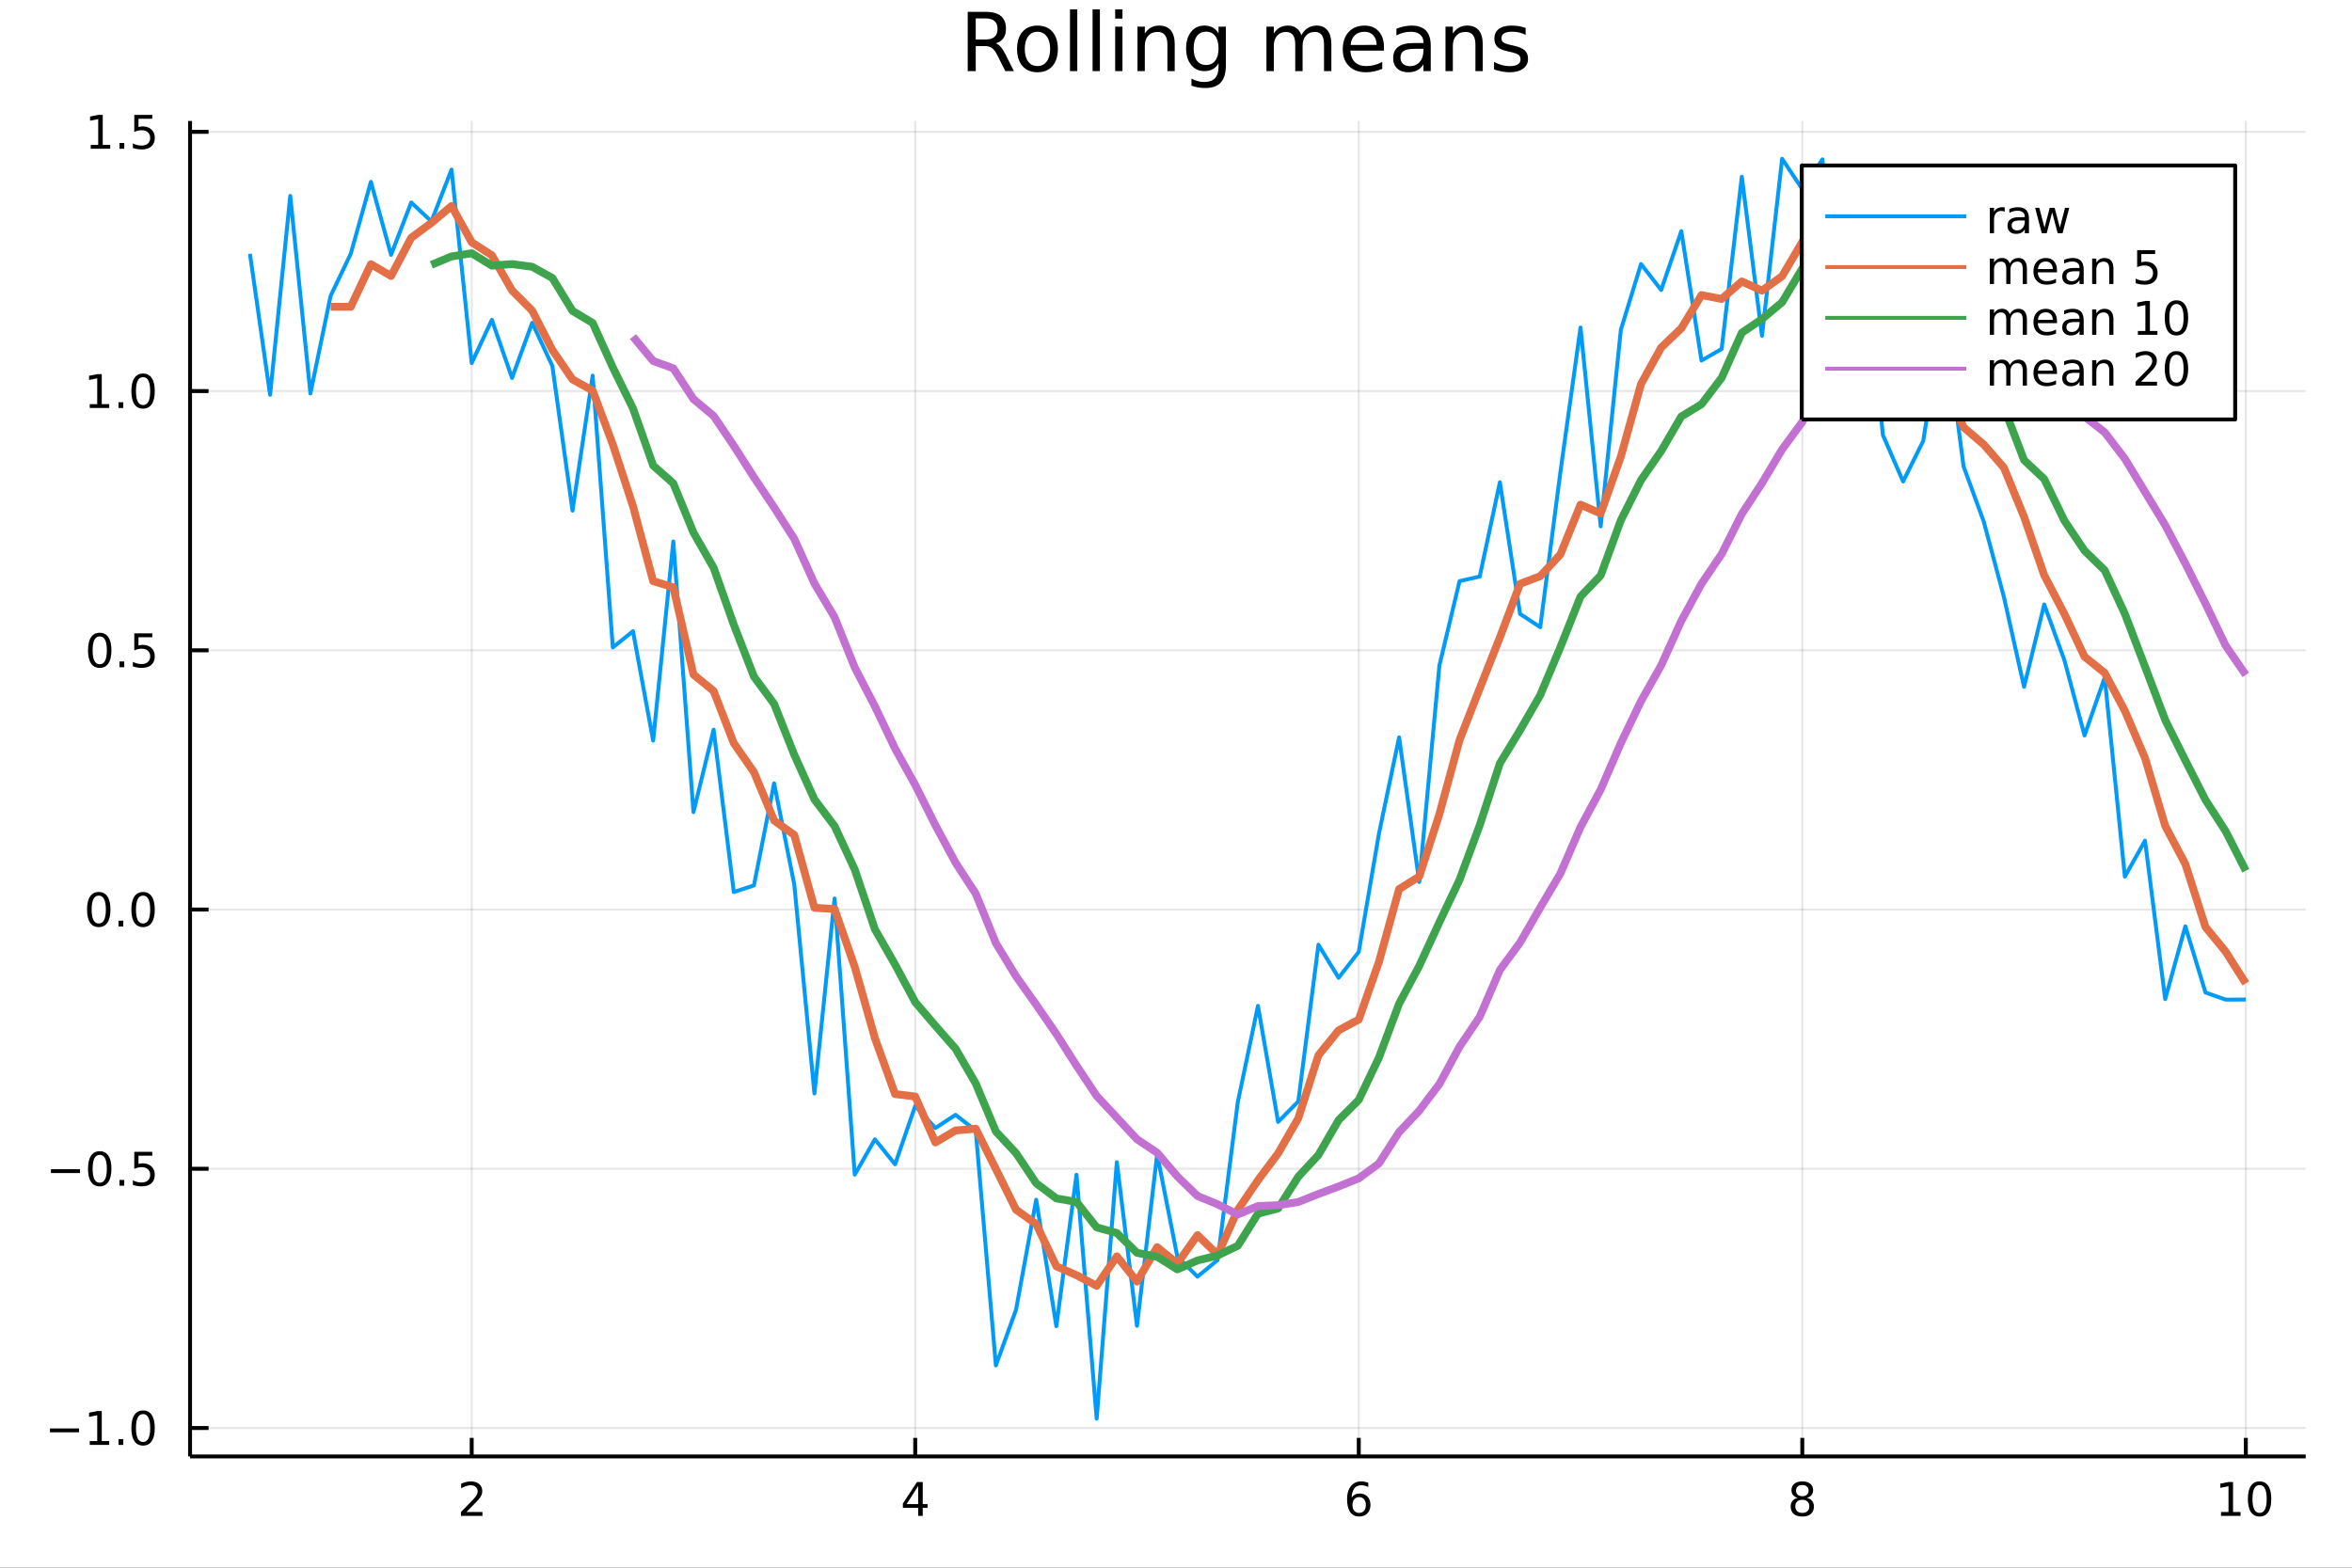 <?xml version="1.0" encoding="utf-8"?>
<svg xmlns="http://www.w3.org/2000/svg" xmlns:xlink="http://www.w3.org/1999/xlink" width="600" height="400" viewBox="0 0 2400 1600">
<rect x="0" y="0" width="2400" height="1600" fill="#333333" stroke="none"/>
<defs>
  <clipPath id="clip350">
    <rect x="0" y="0" width="2400" height="1600"/>
  </clipPath>
</defs>
<path clip-path="url(#clip350)" d="
M0 1600 L2400 1600 L2400 0 L0 0  Z
  " fill="#ffffff" fill-rule="evenodd" fill-opacity="1"/>
<defs>
  <clipPath id="clip351">
    <rect x="480" y="0" width="1681" height="1600"/>
  </clipPath>
</defs>
<path clip-path="url(#clip350)" d="
M193.936 1486.45 L2352.76 1486.45 L2352.76 123.472 L193.936 123.472  Z
  " fill="#ffffff" fill-rule="evenodd" fill-opacity="1"/>
<defs>
  <clipPath id="clip352">
    <rect x="193" y="123" width="2160" height="1364"/>
  </clipPath>
</defs>
<polyline clip-path="url(#clip352)" style="stroke:#000000; stroke-linecap:butt; stroke-linejoin:round; stroke-width:2; stroke-opacity:0.1; fill:none" points="
  481.326,1486.45 481.326,123.472 
  "/>
<polyline clip-path="url(#clip352)" style="stroke:#000000; stroke-linecap:butt; stroke-linejoin:round; stroke-width:2; stroke-opacity:0.1; fill:none" points="
  933.909,1486.45 933.909,123.472 
  "/>
<polyline clip-path="url(#clip352)" style="stroke:#000000; stroke-linecap:butt; stroke-linejoin:round; stroke-width:2; stroke-opacity:0.1; fill:none" points="
  1386.49,1486.45 1386.49,123.472 
  "/>
<polyline clip-path="url(#clip352)" style="stroke:#000000; stroke-linecap:butt; stroke-linejoin:round; stroke-width:2; stroke-opacity:0.1; fill:none" points="
  1839.07,1486.45 1839.07,123.472 
  "/>
<polyline clip-path="url(#clip352)" style="stroke:#000000; stroke-linecap:butt; stroke-linejoin:round; stroke-width:2; stroke-opacity:0.1; fill:none" points="
  2291.66,1486.45 2291.66,123.472 
  "/>
<polyline clip-path="url(#clip350)" style="stroke:#000000; stroke-linecap:butt; stroke-linejoin:round; stroke-width:4; stroke-opacity:1; fill:none" points="
  193.936,1486.45 2352.76,1486.45 
  "/>
<polyline clip-path="url(#clip350)" style="stroke:#000000; stroke-linecap:butt; stroke-linejoin:round; stroke-width:4; stroke-opacity:1; fill:none" points="
  481.326,1486.45 481.326,1467.55 
  "/>
<polyline clip-path="url(#clip350)" style="stroke:#000000; stroke-linecap:butt; stroke-linejoin:round; stroke-width:4; stroke-opacity:1; fill:none" points="
  933.909,1486.45 933.909,1467.55 
  "/>
<polyline clip-path="url(#clip350)" style="stroke:#000000; stroke-linecap:butt; stroke-linejoin:round; stroke-width:4; stroke-opacity:1; fill:none" points="
  1386.49,1486.45 1386.49,1467.55 
  "/>
<polyline clip-path="url(#clip350)" style="stroke:#000000; stroke-linecap:butt; stroke-linejoin:round; stroke-width:4; stroke-opacity:1; fill:none" points="
  1839.07,1486.45 1839.07,1467.55 
  "/>
<polyline clip-path="url(#clip350)" style="stroke:#000000; stroke-linecap:butt; stroke-linejoin:round; stroke-width:4; stroke-opacity:1; fill:none" points="
  2291.66,1486.45 2291.66,1467.55 
  "/>
<path clip-path="url(#clip350)" d="M475.979 1543.18 L492.298 1543.18 L492.298 1547.12 L470.354 1547.12 L470.354 1543.18 Q473.016 1540.43 477.599 1535.8 Q482.206 1531.15 483.386 1529.81 Q485.632 1527.28 486.511 1525.55 Q487.414 1523.79 487.414 1522.1 Q487.414 1519.34 485.47 1517.61 Q483.548 1515.87 480.446 1515.87 Q478.247 1515.87 475.794 1516.63 Q473.363 1517.4 470.585 1518.95 L470.585 1514.23 Q473.409 1513.09 475.863 1512.51 Q478.317 1511.93 480.354 1511.93 Q485.724 1511.93 488.919 1514.62 Q492.113 1517.31 492.113 1521.8 Q492.113 1523.93 491.303 1525.85 Q490.516 1527.74 488.409 1530.34 Q487.831 1531.01 484.729 1534.23 Q481.627 1537.42 475.979 1543.18 Z" fill="#000000" fill-rule="evenodd" fill-opacity="1" /><path clip-path="url(#clip350)" d="M936.918 1516.63 L925.113 1535.08 L936.918 1535.08 L936.918 1516.63 M935.691 1512.56 L941.571 1512.56 L941.571 1535.08 L946.501 1535.08 L946.501 1538.97 L941.571 1538.97 L941.571 1547.12 L936.918 1547.12 L936.918 1538.97 L921.316 1538.97 L921.316 1534.46 L935.691 1512.56 Z" fill="#000000" fill-rule="evenodd" fill-opacity="1" /><path clip-path="url(#clip350)" d="M1386.9 1527.98 Q1383.75 1527.98 1381.9 1530.13 Q1380.07 1532.28 1380.07 1536.03 Q1380.07 1539.76 1381.9 1541.93 Q1383.75 1544.09 1386.9 1544.09 Q1390.04 1544.09 1391.87 1541.93 Q1393.73 1539.76 1393.73 1536.03 Q1393.73 1532.28 1391.87 1530.13 Q1390.04 1527.98 1386.9 1527.98 M1396.18 1513.32 L1396.18 1517.58 Q1394.42 1516.75 1392.61 1516.31 Q1390.83 1515.87 1389.07 1515.87 Q1384.44 1515.87 1381.99 1519 Q1379.56 1522.12 1379.21 1528.44 Q1380.58 1526.43 1382.64 1525.36 Q1384.7 1524.27 1387.17 1524.27 Q1392.38 1524.27 1395.39 1527.44 Q1398.42 1530.59 1398.42 1536.03 Q1398.42 1541.36 1395.28 1544.57 Q1392.13 1547.79 1386.9 1547.79 Q1380.9 1547.79 1377.73 1543.21 Q1374.56 1538.6 1374.56 1529.87 Q1374.56 1521.68 1378.45 1516.82 Q1382.34 1511.93 1388.89 1511.93 Q1390.65 1511.93 1392.43 1512.28 Q1394.23 1512.63 1396.18 1513.32 Z" fill="#000000" fill-rule="evenodd" fill-opacity="1" /><path clip-path="url(#clip350)" d="M1839.07 1530.71 Q1835.74 1530.71 1833.82 1532.49 Q1831.92 1534.27 1831.92 1537.4 Q1831.92 1540.52 1833.82 1542.31 Q1835.74 1544.09 1839.07 1544.09 Q1842.41 1544.09 1844.33 1542.31 Q1846.25 1540.5 1846.25 1537.4 Q1846.25 1534.27 1844.33 1532.49 Q1842.43 1530.71 1839.07 1530.71 M1834.4 1528.72 Q1831.39 1527.98 1829.7 1525.92 Q1828.03 1523.86 1828.03 1520.89 Q1828.03 1516.75 1830.97 1514.34 Q1833.94 1511.93 1839.07 1511.93 Q1844.24 1511.93 1847.18 1514.34 Q1850.12 1516.75 1850.12 1520.89 Q1850.12 1523.86 1848.43 1525.92 Q1846.76 1527.98 1843.77 1528.72 Q1847.15 1529.5 1849.03 1531.8 Q1850.93 1534.09 1850.93 1537.4 Q1850.93 1542.42 1847.85 1545.11 Q1844.79 1547.79 1839.07 1547.79 Q1833.36 1547.79 1830.28 1545.11 Q1827.22 1542.42 1827.22 1537.4 Q1827.22 1534.09 1829.12 1531.8 Q1831.02 1529.5 1834.4 1528.72 M1832.69 1521.33 Q1832.69 1524.02 1834.35 1525.52 Q1836.04 1527.03 1839.07 1527.03 Q1842.08 1527.03 1843.77 1525.52 Q1845.49 1524.02 1845.49 1521.33 Q1845.49 1518.65 1843.77 1517.14 Q1842.08 1515.64 1839.07 1515.64 Q1836.04 1515.64 1834.35 1517.14 Q1832.69 1518.65 1832.69 1521.33 Z" fill="#000000" fill-rule="evenodd" fill-opacity="1" /><path clip-path="url(#clip350)" d="M2266.34 1543.18 L2273.98 1543.18 L2273.98 1516.82 L2265.67 1518.49 L2265.67 1514.23 L2273.94 1512.56 L2278.61 1512.56 L2278.61 1543.18 L2286.25 1543.18 L2286.25 1547.12 L2266.34 1547.12 L2266.34 1543.18 Z" fill="#000000" fill-rule="evenodd" fill-opacity="1" /><path clip-path="url(#clip350)" d="M2305.7 1515.64 Q2302.09 1515.64 2300.26 1519.2 Q2298.45 1522.75 2298.45 1529.87 Q2298.45 1536.98 2300.26 1540.55 Q2302.09 1544.09 2305.7 1544.09 Q2309.33 1544.09 2311.14 1540.55 Q2312.96 1536.98 2312.96 1529.87 Q2312.96 1522.75 2311.14 1519.2 Q2309.33 1515.64 2305.7 1515.64 M2305.7 1511.93 Q2311.51 1511.93 2314.56 1516.54 Q2317.64 1521.12 2317.64 1529.87 Q2317.64 1538.6 2314.56 1543.21 Q2311.51 1547.79 2305.7 1547.79 Q2299.89 1547.79 2296.81 1543.21 Q2293.75 1538.6 2293.75 1529.87 Q2293.75 1521.12 2296.81 1516.54 Q2299.89 1511.93 2305.7 1511.93 Z" fill="#000000" fill-rule="evenodd" fill-opacity="1" /><polyline clip-path="url(#clip352)" style="stroke:#000000; stroke-linecap:butt; stroke-linejoin:round; stroke-width:2; stroke-opacity:0.1; fill:none" points="
  193.936,1457.43 2352.76,1457.43 
  "/>
<polyline clip-path="url(#clip352)" style="stroke:#000000; stroke-linecap:butt; stroke-linejoin:round; stroke-width:2; stroke-opacity:0.1; fill:none" points="
  193.936,1192.86 2352.76,1192.86 
  "/>
<polyline clip-path="url(#clip352)" style="stroke:#000000; stroke-linecap:butt; stroke-linejoin:round; stroke-width:2; stroke-opacity:0.1; fill:none" points="
  193.936,928.282 2352.76,928.282 
  "/>
<polyline clip-path="url(#clip352)" style="stroke:#000000; stroke-linecap:butt; stroke-linejoin:round; stroke-width:2; stroke-opacity:0.1; fill:none" points="
  193.936,663.705 2352.76,663.705 
  "/>
<polyline clip-path="url(#clip352)" style="stroke:#000000; stroke-linecap:butt; stroke-linejoin:round; stroke-width:2; stroke-opacity:0.1; fill:none" points="
  193.936,399.129 2352.76,399.129 
  "/>
<polyline clip-path="url(#clip352)" style="stroke:#000000; stroke-linecap:butt; stroke-linejoin:round; stroke-width:2; stroke-opacity:0.1; fill:none" points="
  193.936,134.552 2352.76,134.552 
  "/>
<polyline clip-path="url(#clip350)" style="stroke:#000000; stroke-linecap:butt; stroke-linejoin:round; stroke-width:4; stroke-opacity:1; fill:none" points="
  193.936,1486.45 193.936,123.472 
  "/>
<polyline clip-path="url(#clip350)" style="stroke:#000000; stroke-linecap:butt; stroke-linejoin:round; stroke-width:4; stroke-opacity:1; fill:none" points="
  193.936,1457.43 212.834,1457.43 
  "/>
<polyline clip-path="url(#clip350)" style="stroke:#000000; stroke-linecap:butt; stroke-linejoin:round; stroke-width:4; stroke-opacity:1; fill:none" points="
  193.936,1192.86 212.834,1192.86 
  "/>
<polyline clip-path="url(#clip350)" style="stroke:#000000; stroke-linecap:butt; stroke-linejoin:round; stroke-width:4; stroke-opacity:1; fill:none" points="
  193.936,928.282 212.834,928.282 
  "/>
<polyline clip-path="url(#clip350)" style="stroke:#000000; stroke-linecap:butt; stroke-linejoin:round; stroke-width:4; stroke-opacity:1; fill:none" points="
  193.936,663.705 212.834,663.705 
  "/>
<polyline clip-path="url(#clip350)" style="stroke:#000000; stroke-linecap:butt; stroke-linejoin:round; stroke-width:4; stroke-opacity:1; fill:none" points="
  193.936,399.129 212.834,399.129 
  "/>
<polyline clip-path="url(#clip350)" style="stroke:#000000; stroke-linecap:butt; stroke-linejoin:round; stroke-width:4; stroke-opacity:1; fill:none" points="
  193.936,134.552 212.834,134.552 
  "/>
<path clip-path="url(#clip350)" d="M50.992 1457.89 L80.668 1457.89 L80.668 1461.82 L50.992 1461.82 L50.992 1457.89 Z" fill="#000000" fill-rule="evenodd" fill-opacity="1" /><path clip-path="url(#clip350)" d="M91.571 1470.78 L99.21 1470.78 L99.21 1444.41 L90.899 1446.08 L90.899 1441.82 L99.163 1440.15 L103.839 1440.15 L103.839 1470.78 L111.478 1470.78 L111.478 1474.71 L91.571 1474.71 L91.571 1470.78 Z" fill="#000000" fill-rule="evenodd" fill-opacity="1" /><path clip-path="url(#clip350)" d="M120.922 1468.84 L125.807 1468.84 L125.807 1474.71 L120.922 1474.71 L120.922 1468.84 Z" fill="#000000" fill-rule="evenodd" fill-opacity="1" /><path clip-path="url(#clip350)" d="M145.992 1443.23 Q142.381 1443.23 140.552 1446.8 Q138.746 1450.34 138.746 1457.47 Q138.746 1464.58 140.552 1468.14 Q142.381 1471.68 145.992 1471.68 Q149.626 1471.68 151.431 1468.14 Q153.26 1464.58 153.26 1457.47 Q153.26 1450.34 151.431 1446.8 Q149.626 1443.23 145.992 1443.23 M145.992 1439.53 Q151.802 1439.53 154.857 1444.14 Q157.936 1448.72 157.936 1457.47 Q157.936 1466.2 154.857 1470.8 Q151.802 1475.39 145.992 1475.39 Q140.181 1475.39 137.103 1470.8 Q134.047 1466.2 134.047 1457.47 Q134.047 1448.72 137.103 1444.14 Q140.181 1439.53 145.992 1439.53 Z" fill="#000000" fill-rule="evenodd" fill-opacity="1" /><path clip-path="url(#clip350)" d="M51.987 1193.31 L81.663 1193.31 L81.663 1197.24 L51.987 1197.24 L51.987 1193.31 Z" fill="#000000" fill-rule="evenodd" fill-opacity="1" /><path clip-path="url(#clip350)" d="M101.756 1178.66 Q98.145 1178.66 96.316 1182.22 Q94.51 1185.76 94.51 1192.89 Q94.51 1200 96.316 1203.56 Q98.145 1207.11 101.756 1207.11 Q105.39 1207.11 107.196 1203.56 Q109.024 1200 109.024 1192.89 Q109.024 1185.76 107.196 1182.22 Q105.39 1178.66 101.756 1178.66 M101.756 1174.95 Q107.566 1174.95 110.621 1179.56 Q113.7 1184.14 113.7 1192.89 Q113.7 1201.62 110.621 1206.23 Q107.566 1210.81 101.756 1210.81 Q95.946 1210.81 92.867 1206.23 Q89.811 1201.62 89.811 1192.89 Q89.811 1184.14 92.867 1179.56 Q95.946 1174.95 101.756 1174.95 Z" fill="#000000" fill-rule="evenodd" fill-opacity="1" /><path clip-path="url(#clip350)" d="M121.918 1204.26 L126.802 1204.26 L126.802 1210.14 L121.918 1210.14 L121.918 1204.26 Z" fill="#000000" fill-rule="evenodd" fill-opacity="1" /><path clip-path="url(#clip350)" d="M137.033 1175.58 L155.39 1175.58 L155.39 1179.51 L141.316 1179.51 L141.316 1187.99 Q142.334 1187.64 143.353 1187.48 Q144.371 1187.29 145.39 1187.29 Q151.177 1187.29 154.556 1190.46 Q157.936 1193.63 157.936 1199.05 Q157.936 1204.63 154.464 1207.73 Q150.992 1210.81 144.672 1210.81 Q142.496 1210.81 140.228 1210.44 Q137.982 1210.07 135.575 1209.33 L135.575 1204.63 Q137.658 1205.76 139.881 1206.32 Q142.103 1206.87 144.58 1206.87 Q148.584 1206.87 150.922 1204.77 Q153.26 1202.66 153.26 1199.05 Q153.26 1195.44 150.922 1193.33 Q148.584 1191.23 144.58 1191.23 Q142.705 1191.23 140.83 1191.64 Q138.978 1192.06 137.033 1192.94 L137.033 1175.58 Z" fill="#000000" fill-rule="evenodd" fill-opacity="1" /><path clip-path="url(#clip350)" d="M100.76 914.08 Q97.149 914.08 95.321 917.645 Q93.515 921.187 93.515 928.317 Q93.515 935.423 95.321 938.988 Q97.149 942.529 100.76 942.529 Q104.395 942.529 106.2 938.988 Q108.029 935.423 108.029 928.317 Q108.029 921.187 106.2 917.645 Q104.395 914.08 100.76 914.08 M100.76 910.377 Q106.571 910.377 109.626 914.983 Q112.705 919.567 112.705 928.317 Q112.705 937.043 109.626 941.65 Q106.571 946.233 100.76 946.233 Q94.95 946.233 91.871 941.65 Q88.816 937.043 88.816 928.317 Q88.816 919.567 91.871 914.983 Q94.95 910.377 100.76 910.377 Z" fill="#000000" fill-rule="evenodd" fill-opacity="1" /><path clip-path="url(#clip350)" d="M120.922 939.682 L125.807 939.682 L125.807 945.562 L120.922 945.562 L120.922 939.682 Z" fill="#000000" fill-rule="evenodd" fill-opacity="1" /><path clip-path="url(#clip350)" d="M145.992 914.08 Q142.381 914.08 140.552 917.645 Q138.746 921.187 138.746 928.317 Q138.746 935.423 140.552 938.988 Q142.381 942.529 145.992 942.529 Q149.626 942.529 151.431 938.988 Q153.26 935.423 153.26 928.317 Q153.26 921.187 151.431 917.645 Q149.626 914.08 145.992 914.08 M145.992 910.377 Q151.802 910.377 154.857 914.983 Q157.936 919.567 157.936 928.317 Q157.936 937.043 154.857 941.65 Q151.802 946.233 145.992 946.233 Q140.181 946.233 137.103 941.65 Q134.047 937.043 134.047 928.317 Q134.047 919.567 137.103 914.983 Q140.181 910.377 145.992 910.377 Z" fill="#000000" fill-rule="evenodd" fill-opacity="1" /><path clip-path="url(#clip350)" d="M101.756 649.504 Q98.145 649.504 96.316 653.069 Q94.51 656.61 94.51 663.74 Q94.51 670.847 96.316 674.411 Q98.145 677.953 101.756 677.953 Q105.39 677.953 107.196 674.411 Q109.024 670.847 109.024 663.74 Q109.024 656.61 107.196 653.069 Q105.39 649.504 101.756 649.504 M101.756 645.8 Q107.566 645.8 110.621 650.407 Q113.7 654.99 113.7 663.74 Q113.7 672.467 110.621 677.073 Q107.566 681.657 101.756 681.657 Q95.946 681.657 92.867 677.073 Q89.811 672.467 89.811 663.74 Q89.811 654.99 92.867 650.407 Q95.946 645.8 101.756 645.8 Z" fill="#000000" fill-rule="evenodd" fill-opacity="1" /><path clip-path="url(#clip350)" d="M121.918 675.106 L126.802 675.106 L126.802 680.985 L121.918 680.985 L121.918 675.106 Z" fill="#000000" fill-rule="evenodd" fill-opacity="1" /><path clip-path="url(#clip350)" d="M137.033 646.425 L155.39 646.425 L155.39 650.361 L141.316 650.361 L141.316 658.833 Q142.334 658.485 143.353 658.323 Q144.371 658.138 145.39 658.138 Q151.177 658.138 154.556 661.31 Q157.936 664.481 157.936 669.897 Q157.936 675.476 154.464 678.578 Q150.992 681.657 144.672 681.657 Q142.496 681.657 140.228 681.286 Q137.982 680.916 135.575 680.175 L135.575 675.476 Q137.658 676.61 139.881 677.166 Q142.103 677.721 144.58 677.721 Q148.584 677.721 150.922 675.615 Q153.26 673.509 153.26 669.897 Q153.26 666.286 150.922 664.18 Q148.584 662.073 144.58 662.073 Q142.705 662.073 140.83 662.49 Q138.978 662.907 137.033 663.786 L137.033 646.425 Z" fill="#000000" fill-rule="evenodd" fill-opacity="1" /><path clip-path="url(#clip350)" d="M91.571 412.474 L99.21 412.474 L99.21 386.108 L90.899 387.775 L90.899 383.516 L99.163 381.849 L103.839 381.849 L103.839 412.474 L111.478 412.474 L111.478 416.409 L91.571 416.409 L91.571 412.474 Z" fill="#000000" fill-rule="evenodd" fill-opacity="1" /><path clip-path="url(#clip350)" d="M120.922 410.529 L125.807 410.529 L125.807 416.409 L120.922 416.409 L120.922 410.529 Z" fill="#000000" fill-rule="evenodd" fill-opacity="1" /><path clip-path="url(#clip350)" d="M145.992 384.928 Q142.381 384.928 140.552 388.492 Q138.746 392.034 138.746 399.164 Q138.746 406.27 140.552 409.835 Q142.381 413.377 145.992 413.377 Q149.626 413.377 151.431 409.835 Q153.26 406.27 153.26 399.164 Q153.26 392.034 151.431 388.492 Q149.626 384.928 145.992 384.928 M145.992 381.224 Q151.802 381.224 154.857 385.83 Q157.936 390.414 157.936 399.164 Q157.936 407.89 154.857 412.497 Q151.802 417.08 145.992 417.08 Q140.181 417.08 137.103 412.497 Q134.047 407.89 134.047 399.164 Q134.047 390.414 137.103 385.83 Q140.181 381.224 145.992 381.224 Z" fill="#000000" fill-rule="evenodd" fill-opacity="1" /><path clip-path="url(#clip350)" d="M92.566 147.897 L100.205 147.897 L100.205 121.532 L91.895 123.198 L91.895 118.939 L100.159 117.272 L104.834 117.272 L104.834 147.897 L112.473 147.897 L112.473 151.832 L92.566 151.832 L92.566 147.897 Z" fill="#000000" fill-rule="evenodd" fill-opacity="1" /><path clip-path="url(#clip350)" d="M121.918 145.953 L126.802 145.953 L126.802 151.832 L121.918 151.832 L121.918 145.953 Z" fill="#000000" fill-rule="evenodd" fill-opacity="1" /><path clip-path="url(#clip350)" d="M137.033 117.272 L155.39 117.272 L155.39 121.208 L141.316 121.208 L141.316 129.68 Q142.334 129.333 143.353 129.171 Q144.371 128.985 145.39 128.985 Q151.177 128.985 154.556 132.157 Q157.936 135.328 157.936 140.745 Q157.936 146.323 154.464 149.425 Q150.992 152.504 144.672 152.504 Q142.496 152.504 140.228 152.133 Q137.982 151.763 135.575 151.022 L135.575 146.323 Q137.658 147.458 139.881 148.013 Q142.103 148.569 144.58 148.569 Q148.584 148.569 150.922 146.462 Q153.26 144.356 153.26 140.745 Q153.26 137.134 150.922 135.027 Q148.584 132.921 144.58 132.921 Q142.705 132.921 140.83 133.337 Q138.978 133.754 137.033 134.634 L137.033 117.272 Z" fill="#000000" fill-rule="evenodd" fill-opacity="1" /><path clip-path="url(#clip350)" d="M1016.15 44.22 Q1018.79 45.111 1021.26 48.028 Q1023.77 50.944 1026.28 56.048 L1034.59 72.576 L1025.8 72.576 L1018.06 57.061 Q1015.06 50.985 1012.22 49 Q1009.43 47.015 1004.57 47.015 L995.656 47.015 L995.656 72.576 L987.474 72.576 L987.474 12.096 L1005.95 12.096 Q1016.32 12.096 1021.42 16.43 Q1026.52 20.765 1026.52 29.515 Q1026.52 35.227 1023.85 38.994 Q1021.22 42.761 1016.15 44.22 M995.656 18.82 L995.656 40.29 L1005.95 40.29 Q1011.86 40.29 1014.86 37.576 Q1017.9 34.822 1017.9 29.515 Q1017.9 24.208 1014.86 21.535 Q1011.86 18.82 1005.95 18.82 L995.656 18.82 Z" fill="#000000" fill-rule="evenodd" fill-opacity="1" /><path clip-path="url(#clip350)" d="M1058.65 32.431 Q1052.65 32.431 1049.17 37.131 Q1045.69 41.789 1045.69 49.931 Q1045.69 58.074 1049.13 62.773 Q1052.61 67.431 1058.65 67.431 Q1064.6 67.431 1068.09 62.732 Q1071.57 58.033 1071.57 49.931 Q1071.57 41.87 1068.09 37.171 Q1064.6 32.431 1058.65 32.431 M1058.65 26.112 Q1068.37 26.112 1073.92 32.431 Q1079.47 38.751 1079.47 49.931 Q1079.47 61.071 1073.92 67.431 Q1068.37 73.751 1058.65 73.751 Q1048.89 73.751 1043.34 67.431 Q1037.83 61.071 1037.83 49.931 Q1037.83 38.751 1043.34 32.431 Q1048.89 26.112 1058.65 26.112 Z" fill="#000000" fill-rule="evenodd" fill-opacity="1" /><path clip-path="url(#clip350)" d="M1091.82 9.544 L1099.28 9.544 L1099.28 72.576 L1091.82 72.576 L1091.82 9.544 Z" fill="#000000" fill-rule="evenodd" fill-opacity="1" /><path clip-path="url(#clip350)" d="M1114.87 9.544 L1122.33 9.544 L1122.33 72.576 L1114.87 72.576 L1114.87 9.544 Z" fill="#000000" fill-rule="evenodd" fill-opacity="1" /><path clip-path="url(#clip350)" d="M1137.92 27.206 L1145.38 27.206 L1145.38 72.576 L1137.92 72.576 L1137.92 27.206 M1137.92 9.544 L1145.38 9.544 L1145.38 18.983 L1137.92 18.983 L1137.92 9.544 Z" fill="#000000" fill-rule="evenodd" fill-opacity="1" /><path clip-path="url(#clip350)" d="M1198.69 45.192 L1198.69 72.576 L1191.23 72.576 L1191.23 45.435 Q1191.23 38.994 1188.72 35.794 Q1186.21 32.594 1181.19 32.594 Q1175.15 32.594 1171.67 36.442 Q1168.18 40.29 1168.18 46.934 L1168.18 72.576 L1160.69 72.576 L1160.69 27.206 L1168.18 27.206 L1168.18 34.254 Q1170.86 30.163 1174.46 28.138 Q1178.11 26.112 1182.85 26.112 Q1190.67 26.112 1194.68 30.973 Q1198.69 35.794 1198.69 45.192 Z" fill="#000000" fill-rule="evenodd" fill-opacity="1" /><path clip-path="url(#clip350)" d="M1243.41 49.364 Q1243.41 41.263 1240.05 36.806 Q1236.73 32.35 1230.69 32.35 Q1224.69 32.35 1221.33 36.806 Q1218.01 41.263 1218.01 49.364 Q1218.01 57.426 1221.33 61.882 Q1224.69 66.338 1230.69 66.338 Q1236.73 66.338 1240.05 61.882 Q1243.41 57.426 1243.41 49.364 M1250.86 66.945 Q1250.86 78.531 1245.72 84.162 Q1240.57 89.833 1229.96 89.833 Q1226.03 89.833 1222.55 89.225 Q1219.06 88.658 1215.78 87.443 L1215.78 80.192 Q1219.06 81.974 1222.26 82.825 Q1225.46 83.675 1228.79 83.675 Q1236.12 83.675 1239.76 79.827 Q1243.41 76.019 1243.41 68.282 L1243.41 64.596 Q1241.1 68.606 1237.5 70.591 Q1233.89 72.576 1228.87 72.576 Q1220.52 72.576 1215.42 66.216 Q1210.31 59.856 1210.31 49.364 Q1210.31 38.832 1215.42 32.472 Q1220.52 26.112 1228.87 26.112 Q1233.89 26.112 1237.5 28.097 Q1241.1 30.082 1243.41 34.092 L1243.41 27.206 L1250.86 27.206 L1250.86 66.945 Z" fill="#000000" fill-rule="evenodd" fill-opacity="1" /><path clip-path="url(#clip350)" d="M1327.91 35.915 Q1330.71 30.892 1334.6 28.502 Q1338.48 26.112 1343.75 26.112 Q1350.84 26.112 1354.69 31.095 Q1358.54 36.037 1358.54 45.192 L1358.54 72.576 L1351.04 72.576 L1351.04 45.435 Q1351.04 38.913 1348.73 35.753 Q1346.42 32.594 1341.68 32.594 Q1335.89 32.594 1332.53 36.442 Q1329.17 40.29 1329.17 46.934 L1329.17 72.576 L1321.67 72.576 L1321.67 45.435 Q1321.67 38.873 1319.36 35.753 Q1317.06 32.594 1312.23 32.594 Q1306.52 32.594 1303.16 36.482 Q1299.8 40.331 1299.8 46.934 L1299.8 72.576 L1292.3 72.576 L1292.3 27.206 L1299.8 27.206 L1299.8 34.254 Q1302.35 30.082 1305.92 28.097 Q1309.48 26.112 1314.38 26.112 Q1319.32 26.112 1322.77 28.624 Q1326.25 31.135 1327.91 35.915 Z" fill="#000000" fill-rule="evenodd" fill-opacity="1" /><path clip-path="url(#clip350)" d="M1412.21 48.028 L1412.21 51.673 L1377.94 51.673 Q1378.43 59.37 1382.56 63.421 Q1386.73 67.431 1394.14 67.431 Q1398.44 67.431 1402.45 66.378 Q1406.5 65.325 1410.47 63.218 L1410.47 70.267 Q1406.46 71.968 1402.25 72.86 Q1398.03 73.751 1393.7 73.751 Q1382.84 73.751 1376.48 67.431 Q1370.16 61.112 1370.16 50.337 Q1370.16 39.197 1376.16 32.675 Q1382.19 26.112 1392.4 26.112 Q1401.56 26.112 1406.86 32.026 Q1412.21 37.9 1412.21 48.028 M1404.76 45.84 Q1404.68 39.723 1401.31 36.077 Q1397.99 32.431 1392.48 32.431 Q1386.24 32.431 1382.48 35.956 Q1378.75 39.48 1378.18 45.88 L1404.76 45.84 Z" fill="#000000" fill-rule="evenodd" fill-opacity="1" /><path clip-path="url(#clip350)" d="M1445.06 49.769 Q1436.03 49.769 1432.55 51.835 Q1429.06 53.901 1429.06 58.884 Q1429.06 62.854 1431.66 65.203 Q1434.29 67.512 1438.78 67.512 Q1444.98 67.512 1448.71 63.137 Q1452.48 58.722 1452.48 51.43 L1452.48 49.769 L1445.06 49.769 M1459.93 46.691 L1459.93 72.576 L1452.48 72.576 L1452.48 65.689 Q1449.92 69.821 1446.12 71.806 Q1442.31 73.751 1436.8 73.751 Q1429.83 73.751 1425.7 69.862 Q1421.61 65.933 1421.61 59.37 Q1421.61 51.714 1426.71 47.825 Q1431.86 43.936 1442.03 43.936 L1452.48 43.936 L1452.48 43.207 Q1452.48 38.062 1449.07 35.267 Q1445.71 32.431 1439.6 32.431 Q1435.71 32.431 1432.02 33.363 Q1428.33 34.295 1424.93 36.158 L1424.93 29.272 Q1429.02 27.692 1432.87 26.922 Q1436.72 26.112 1440.36 26.112 Q1450.21 26.112 1455.07 31.216 Q1459.93 36.32 1459.93 46.691 Z" fill="#000000" fill-rule="evenodd" fill-opacity="1" /><path clip-path="url(#clip350)" d="M1513 45.192 L1513 72.576 L1505.54 72.576 L1505.54 45.435 Q1505.54 38.994 1503.03 35.794 Q1500.52 32.594 1495.5 32.594 Q1489.46 32.594 1485.98 36.442 Q1482.49 40.29 1482.49 46.934 L1482.49 72.576 L1475 72.576 L1475 27.206 L1482.49 27.206 L1482.49 34.254 Q1485.17 30.163 1488.77 28.138 Q1492.42 26.112 1497.16 26.112 Q1504.98 26.112 1508.99 30.973 Q1513 35.794 1513 45.192 Z" fill="#000000" fill-rule="evenodd" fill-opacity="1" /><path clip-path="url(#clip350)" d="M1556.79 28.543 L1556.79 35.591 Q1553.63 33.971 1550.23 33.161 Q1546.82 32.35 1543.18 32.35 Q1537.63 32.35 1534.83 34.052 Q1532.08 35.753 1532.08 39.156 Q1532.08 41.749 1534.06 43.248 Q1536.05 44.706 1542.04 46.043 L1544.59 46.61 Q1552.53 48.311 1555.86 51.43 Q1559.22 54.509 1559.22 60.059 Q1559.22 66.378 1554.2 70.064 Q1549.21 73.751 1540.46 73.751 Q1536.82 73.751 1532.85 73.022 Q1528.92 72.333 1524.54 70.915 L1524.54 63.218 Q1528.67 65.365 1532.68 66.459 Q1536.7 67.512 1540.62 67.512 Q1545.89 67.512 1548.73 65.73 Q1551.56 63.907 1551.56 60.626 Q1551.56 57.588 1549.5 55.967 Q1547.47 54.347 1540.54 52.848 L1537.95 52.24 Q1531.02 50.782 1527.95 47.785 Q1524.87 44.746 1524.87 39.48 Q1524.87 33.08 1529.4 29.596 Q1533.94 26.112 1542.29 26.112 Q1546.42 26.112 1550.06 26.72 Q1553.71 27.327 1556.79 28.543 Z" fill="#000000" fill-rule="evenodd" fill-opacity="1" /><polyline clip-path="url(#clip352)" style="stroke:#009af9; stroke-linecap:butt; stroke-linejoin:round; stroke-width:4; stroke-opacity:1; fill:none" points="
  255.035,259.017 275.607,402.931 296.179,199.947 316.751,401.568 337.322,302.067 357.894,259.046 378.466,185.588 399.038,260.089 419.61,206.629 440.182,226.006 
  460.754,173.097 481.326,370.591 501.898,326.408 522.47,385.767 543.042,329.482 563.614,373.476 584.186,521.153 604.758,383.358 625.33,660.776 645.902,644.211 
  666.474,755.886 687.046,552.622 707.617,828.82 728.189,744.738 748.761,910.426 769.333,903.661 789.905,799.443 810.477,902.742 831.049,1116.02 851.621,917.03 
  872.193,1198.86 892.765,1162.81 913.337,1188.31 933.909,1128.69 954.481,1151.25 975.053,1137.82 995.625,1153.8 1016.2,1393.59 1036.77,1336.74 1057.34,1224.46 
  1077.91,1353.51 1098.48,1198.98 1119.06,1447.87 1139.63,1186.17 1160.2,1353.18 1180.77,1178.13 1201.34,1282.4 1221.92,1302.95 1242.49,1286 1263.06,1124.9 
  1283.63,1026.61 1304.2,1145.01 1324.78,1124.13 1345.35,964.226 1365.92,997.948 1386.49,971.494 1407.06,851.008 1427.64,752.549 1448.21,900.135 1468.78,679.185 
  1489.35,593.086 1509.92,588.438 1530.5,492.173 1551.07,626.548 1571.64,640.135 1592.21,482.078 1612.78,334.299 1633.35,537.194 1653.93,336.601 1674.5,269.506 
  1695.07,295.944 1715.64,235.9 1736.21,367.963 1756.79,356.163 1777.36,180.355 1797.93,342.743 1818.5,162.047 1839.07,193.027 1859.65,162.637 1880.22,422.985 
  1900.79,249.639 1921.36,444.083 1941.93,491.418 1962.51,449.925 1983.08,318.892 2003.65,476.024 2024.22,532.307 2044.79,609.25 2065.37,701.005 2085.94,616.893 
  2106.51,673.71 2127.08,750.61 2147.65,691.495 2168.23,894.667 2188.8,857.973 2209.37,1019.68 2229.94,945.447 2250.51,1012.97 2271.09,1020.24 2291.66,1020.13 
  
  "/>
<polyline clip-path="url(#clip352)" style="stroke:#e26f46; stroke-linecap:butt; stroke-linejoin:round; stroke-width:8; stroke-opacity:1; fill:none" points="
  337.322,313.106 357.894,313.112 378.466,269.643 399.038,281.672 419.61,242.684 440.182,227.472 460.754,210.282 481.326,247.283 501.898,260.546 522.47,296.374 
  543.042,317.069 563.614,357.145 584.186,387.257 604.758,398.647 625.33,453.649 645.902,516.595 666.474,593.077 687.046,599.371 707.617,688.463 728.189,705.255 
  748.761,758.498 769.333,788.053 789.905,837.417 810.477,852.202 831.049,926.458 851.621,927.779 872.193,986.817 892.765,1059.49 913.337,1116.6 933.909,1119.14 
  954.481,1165.98 975.053,1153.78 995.625,1151.97 1016.2,1193.03 1036.77,1234.64 1057.34,1249.28 1077.91,1292.42 1098.48,1301.46 1119.06,1312.31 1139.63,1282.2 
  1160.2,1307.94 1180.77,1272.87 1201.34,1289.55 1221.92,1260.57 1242.49,1280.53 1263.06,1234.88 1283.63,1204.57 1304.2,1177.1 1324.78,1141.33 1345.35,1076.98 
  1365.92,1051.59 1386.49,1040.56 1407.06,981.761 1427.64,907.445 1448.21,894.627 1468.78,830.874 1489.35,755.192 1509.92,702.678 1530.5,650.603 1551.07,595.886 
  1571.64,588.076 1592.21,565.874 1612.78,515.047 1633.35,524.051 1653.93,466.062 1674.5,391.936 1695.07,354.709 1715.64,335.029 1736.21,301.183 1756.79,305.095 
  1777.36,287.265 1797.93,296.625 1818.5,281.854 1839.07,246.867 1859.65,208.162 1880.22,256.688 1900.79,238.067 1921.36,294.474 1941.93,354.152 1962.51,411.61 
  1983.08,390.792 2003.65,436.068 2024.22,453.713 2044.79,477.28 2065.37,527.496 2085.94,587.096 2106.51,626.633 2127.08,670.294 2147.65,686.743 2168.23,725.475 
  2188.8,773.691 2209.37,842.885 2229.94,881.852 2250.51,946.147 2271.09,971.262 2291.66,1003.69 
  "/>
<polyline clip-path="url(#clip352)" style="stroke:#3da44d; stroke-linecap:butt; stroke-linejoin:round; stroke-width:8; stroke-opacity:1; fill:none" points="
  440.182,270.289 460.754,261.697 481.326,258.463 501.898,271.109 522.47,269.529 543.042,272.27 563.614,283.713 584.186,317.27 604.758,329.597 625.33,375.011 
  645.902,416.832 666.474,475.111 687.046,493.314 707.617,543.555 728.189,579.452 748.761,637.547 769.333,690.565 789.905,718.394 810.477,770.332 831.049,815.857 
  851.621,843.138 872.193,887.435 892.765,948.454 913.337,984.403 933.909,1022.8 954.481,1046.88 975.053,1070.3 995.625,1105.73 1016.2,1154.82 1036.77,1176.89 
  1057.34,1207.63 1077.91,1223.1 1098.48,1226.72 1119.06,1252.67 1139.63,1258.42 1160.2,1278.61 1180.77,1282.64 1201.34,1295.5 1221.92,1286.44 1242.49,1281.37 
  1263.06,1271.41 1283.63,1238.72 1304.2,1233.32 1324.78,1200.95 1345.35,1178.75 1365.92,1143.23 1386.49,1122.57 1407.06,1079.43 1427.64,1024.39 1448.21,985.802 
  1468.78,941.23 1489.35,897.877 1509.92,842.22 1530.5,779.024 1551.07,745.256 1571.64,709.475 1592.21,660.533 1612.78,608.862 1633.35,587.327 1653.93,530.974 
  1674.5,490.006 1695.07,460.292 1715.64,425.038 1736.21,412.617 1756.79,385.578 1777.36,339.6 1797.93,325.667 1818.5,308.442 1839.07,274.025 1859.65,256.629 
  1880.22,271.976 1900.79,267.346 1921.36,288.164 1941.93,300.51 1962.51,309.886 1983.08,323.74 2003.65,337.068 2024.22,374.094 2044.79,415.716 2065.37,469.553 
  2085.94,488.944 2106.51,531.351 2127.08,562.003 2147.65,582.011 2168.23,626.485 2188.8,680.393 2209.37,734.759 2229.94,776.073 2250.51,816.445 2271.09,848.368 
  2291.66,888.692 
  "/>
<polyline clip-path="url(#clip352)" style="stroke:#c271d2; stroke-linecap:butt; stroke-linejoin:round; stroke-width:8; stroke-opacity:1; fill:none" points="
  645.902,343.56 666.474,368.404 687.046,375.888 707.617,407.332 728.189,424.49 748.761,454.908 769.333,487.139 789.905,517.832 810.477,549.965 831.049,595.434 
  851.621,629.985 872.193,681.273 892.765,720.884 913.337,763.979 933.909,801.125 954.481,842.214 975.053,880.431 995.625,912.063 1016.2,962.575 1036.77,996.374 
  1057.34,1025.39 1077.91,1055.27 1098.48,1087.58 1119.06,1118.54 1139.63,1140.61 1160.2,1162.75 1180.77,1176.47 1201.34,1200.62 1221.92,1220.63 1242.49,1229.13 
  1263.06,1239.52 1283.63,1230.91 1304.2,1230.02 1324.78,1226.81 1345.35,1218.59 1365.92,1210.92 1386.49,1202.61 1407.06,1187.47 1427.64,1155.41 1448.21,1133.58 
  1468.78,1106.32 1489.35,1068.3 1509.92,1037.77 1530.5,989.987 1551.07,962.005 1571.64,926.353 1592.21,891.551 1612.78,844.146 1633.35,805.858 1653.93,758.388 
  1674.5,715.618 1695.07,679.084 1715.64,633.629 1736.21,595.82 1756.79,565.417 1777.36,524.538 1797.93,493.1 1818.5,458.652 1839.07,430.676 1859.65,393.801 
  1880.22,380.991 1900.79,363.819 1921.36,356.601 1941.93,356.563 1962.51,347.732 1983.08,331.67 2003.65,331.367 2024.22,341.268 2044.79,344.871 2065.37,363.091 
  2085.94,380.46 2106.51,399.348 2127.08,425.084 2147.65,441.26 2168.23,468.186 2188.8,502.067 2209.37,535.913 2229.94,575.083 2250.51,616.081 2271.09,658.961 
  2291.66,688.818 
  "/>
<path clip-path="url(#clip350)" d="
M1838.54 428.105 L2280.8 428.105 L2280.8 168.905 L1838.54 168.905  Z
  " fill="#ffffff" fill-rule="evenodd" fill-opacity="1"/>
<polyline clip-path="url(#clip350)" style="stroke:#000000; stroke-linecap:butt; stroke-linejoin:round; stroke-width:4; stroke-opacity:1; fill:none" points="
  1838.54,428.105 2280.8,428.105 2280.8,168.905 1838.54,168.905 1838.54,428.105 
  "/>
<polyline clip-path="url(#clip350)" style="stroke:#009af9; stroke-linecap:butt; stroke-linejoin:round; stroke-width:4; stroke-opacity:1; fill:none" points="
  1862.53,220.745 2006.45,220.745 
  "/>
<path clip-path="url(#clip350)" d="M2045.62 216.08 Q2044.91 215.664 2044.05 215.478 Q2043.22 215.27 2042.2 215.27 Q2038.59 215.27 2036.64 217.631 Q2034.72 219.969 2034.72 224.367 L2034.72 238.025 L2030.44 238.025 L2030.44 212.099 L2034.72 212.099 L2034.72 216.127 Q2036.06 213.766 2038.22 212.631 Q2040.37 211.474 2043.45 211.474 Q2043.89 211.474 2044.42 211.543 Q2044.95 211.59 2045.6 211.705 L2045.62 216.08 Z" fill="#000000" fill-rule="evenodd" fill-opacity="1" /><path clip-path="url(#clip350)" d="M2061.87 224.992 Q2056.71 224.992 2054.72 226.173 Q2052.73 227.353 2052.73 230.201 Q2052.73 232.469 2054.21 233.812 Q2055.72 235.131 2058.29 235.131 Q2061.83 235.131 2063.96 232.631 Q2066.11 230.108 2066.11 225.941 L2066.11 224.992 L2061.87 224.992 M2070.37 223.233 L2070.37 238.025 L2066.11 238.025 L2066.11 234.089 Q2064.65 236.451 2062.48 237.585 Q2060.3 238.696 2057.15 238.696 Q2053.17 238.696 2050.81 236.474 Q2048.47 234.228 2048.47 230.478 Q2048.47 226.103 2051.39 223.881 Q2054.33 221.659 2060.14 221.659 L2066.11 221.659 L2066.11 221.242 Q2066.11 218.303 2064.16 216.705 Q2062.24 215.085 2058.75 215.085 Q2056.53 215.085 2054.42 215.617 Q2052.31 216.15 2050.37 217.215 L2050.37 213.279 Q2052.71 212.377 2054.91 211.937 Q2057.1 211.474 2059.19 211.474 Q2064.81 211.474 2067.59 214.391 Q2070.37 217.307 2070.37 223.233 Z" fill="#000000" fill-rule="evenodd" fill-opacity="1" /><path clip-path="url(#clip350)" d="M2076.66 212.099 L2080.92 212.099 L2086.25 232.33 L2091.55 212.099 L2096.57 212.099 L2101.9 232.33 L2107.2 212.099 L2111.46 212.099 L2104.67 238.025 L2099.65 238.025 L2094.07 216.775 L2088.47 238.025 L2083.45 238.025 L2076.66 212.099 Z" fill="#000000" fill-rule="evenodd" fill-opacity="1" /><polyline clip-path="url(#clip350)" style="stroke:#e26f46; stroke-linecap:butt; stroke-linejoin:round; stroke-width:4; stroke-opacity:1; fill:none" points="
  1862.53,272.585 2006.45,272.585 
  "/>
<path clip-path="url(#clip350)" d="M2050.79 268.916 Q2052.38 266.045 2054.6 264.68 Q2056.83 263.314 2059.84 263.314 Q2063.89 263.314 2066.09 266.161 Q2068.29 268.985 2068.29 274.217 L2068.29 289.865 L2064 289.865 L2064 274.355 Q2064 270.629 2062.68 268.823 Q2061.36 267.018 2058.66 267.018 Q2055.35 267.018 2053.42 269.217 Q2051.5 271.416 2051.5 275.212 L2051.5 289.865 L2047.22 289.865 L2047.22 274.355 Q2047.22 270.605 2045.9 268.823 Q2044.58 267.018 2041.83 267.018 Q2038.56 267.018 2036.64 269.24 Q2034.72 271.439 2034.72 275.212 L2034.72 289.865 L2030.44 289.865 L2030.44 263.939 L2034.72 263.939 L2034.72 267.967 Q2036.18 265.582 2038.22 264.448 Q2040.25 263.314 2043.05 263.314 Q2045.88 263.314 2047.85 264.749 Q2049.84 266.184 2050.79 268.916 Z" fill="#000000" fill-rule="evenodd" fill-opacity="1" /><path clip-path="url(#clip350)" d="M2098.96 275.837 L2098.96 277.92 L2079.37 277.92 Q2079.65 282.318 2082.01 284.633 Q2084.4 286.925 2088.63 286.925 Q2091.09 286.925 2093.38 286.323 Q2095.69 285.721 2097.96 284.517 L2097.96 288.545 Q2095.67 289.517 2093.26 290.027 Q2090.85 290.536 2088.38 290.536 Q2082.17 290.536 2078.54 286.925 Q2074.93 283.314 2074.93 277.156 Q2074.93 270.791 2078.35 267.064 Q2081.8 263.314 2087.64 263.314 Q2092.87 263.314 2095.9 266.693 Q2098.96 270.05 2098.96 275.837 M2094.7 274.587 Q2094.65 271.092 2092.73 269.008 Q2090.83 266.925 2087.68 266.925 Q2084.12 266.925 2081.97 268.939 Q2079.84 270.953 2079.51 274.61 L2094.7 274.587 Z" fill="#000000" fill-rule="evenodd" fill-opacity="1" /><path clip-path="url(#clip350)" d="M2117.73 276.832 Q2112.57 276.832 2110.58 278.013 Q2108.59 279.193 2108.59 282.041 Q2108.59 284.309 2110.07 285.652 Q2111.57 286.971 2114.14 286.971 Q2117.68 286.971 2119.81 284.471 Q2121.97 281.948 2121.97 277.781 L2121.97 276.832 L2117.73 276.832 M2126.22 275.073 L2126.22 289.865 L2121.97 289.865 L2121.97 285.929 Q2120.51 288.291 2118.33 289.425 Q2116.16 290.536 2113.01 290.536 Q2109.03 290.536 2106.66 288.314 Q2104.33 286.068 2104.33 282.318 Q2104.33 277.943 2107.24 275.721 Q2110.18 273.499 2115.99 273.499 L2121.97 273.499 L2121.97 273.082 Q2121.97 270.143 2120.02 268.545 Q2118.1 266.925 2114.6 266.925 Q2112.38 266.925 2110.28 267.457 Q2108.17 267.99 2106.22 269.055 L2106.22 265.119 Q2108.56 264.217 2110.76 263.777 Q2112.96 263.314 2115.04 263.314 Q2120.67 263.314 2123.45 266.231 Q2126.22 269.147 2126.22 275.073 Z" fill="#000000" fill-rule="evenodd" fill-opacity="1" /><path clip-path="url(#clip350)" d="M2156.55 274.217 L2156.55 289.865 L2152.29 289.865 L2152.29 274.355 Q2152.29 270.675 2150.85 268.846 Q2149.42 267.018 2146.55 267.018 Q2143.1 267.018 2141.11 269.217 Q2139.12 271.416 2139.12 275.212 L2139.12 289.865 L2134.84 289.865 L2134.84 263.939 L2139.12 263.939 L2139.12 267.967 Q2140.65 265.629 2142.71 264.471 Q2144.79 263.314 2147.5 263.314 Q2151.97 263.314 2154.26 266.092 Q2156.55 268.846 2156.55 274.217 Z" fill="#000000" fill-rule="evenodd" fill-opacity="1" /><path clip-path="url(#clip350)" d="M2180.76 255.305 L2199.12 255.305 L2199.12 259.24 L2185.04 259.24 L2185.04 267.712 Q2186.06 267.365 2187.08 267.203 Q2188.1 267.018 2189.12 267.018 Q2194.91 267.018 2198.28 270.189 Q2201.66 273.36 2201.66 278.777 Q2201.66 284.355 2198.19 287.457 Q2194.72 290.536 2188.4 290.536 Q2186.22 290.536 2183.96 290.166 Q2181.71 289.795 2179.3 289.054 L2179.3 284.355 Q2181.39 285.49 2183.61 286.045 Q2185.83 286.601 2188.31 286.601 Q2192.31 286.601 2194.65 284.494 Q2196.99 282.388 2196.99 278.777 Q2196.99 275.166 2194.65 273.059 Q2192.31 270.953 2188.31 270.953 Q2186.43 270.953 2184.56 271.369 Q2182.71 271.786 2180.76 272.666 L2180.76 255.305 Z" fill="#000000" fill-rule="evenodd" fill-opacity="1" /><polyline clip-path="url(#clip350)" style="stroke:#3da44d; stroke-linecap:butt; stroke-linejoin:round; stroke-width:4; stroke-opacity:1; fill:none" points="
  1862.53,324.425 2006.45,324.425 
  "/>
<path clip-path="url(#clip350)" d="M2050.79 320.756 Q2052.38 317.885 2054.6 316.52 Q2056.83 315.154 2059.84 315.154 Q2063.89 315.154 2066.09 318.001 Q2068.29 320.825 2068.29 326.057 L2068.29 341.705 L2064 341.705 L2064 326.195 Q2064 322.469 2062.68 320.663 Q2061.36 318.858 2058.66 318.858 Q2055.35 318.858 2053.42 321.057 Q2051.5 323.256 2051.5 327.052 L2051.5 341.705 L2047.22 341.705 L2047.22 326.195 Q2047.22 322.445 2045.9 320.663 Q2044.58 318.858 2041.83 318.858 Q2038.56 318.858 2036.64 321.08 Q2034.72 323.279 2034.72 327.052 L2034.72 341.705 L2030.44 341.705 L2030.44 315.779 L2034.72 315.779 L2034.72 319.807 Q2036.18 317.422 2038.22 316.288 Q2040.25 315.154 2043.05 315.154 Q2045.88 315.154 2047.85 316.589 Q2049.84 318.024 2050.79 320.756 Z" fill="#000000" fill-rule="evenodd" fill-opacity="1" /><path clip-path="url(#clip350)" d="M2098.96 327.677 L2098.96 329.76 L2079.37 329.76 Q2079.65 334.158 2082.01 336.473 Q2084.4 338.765 2088.63 338.765 Q2091.09 338.765 2093.38 338.163 Q2095.69 337.561 2097.96 336.357 L2097.96 340.385 Q2095.67 341.357 2093.26 341.867 Q2090.85 342.376 2088.38 342.376 Q2082.17 342.376 2078.54 338.765 Q2074.93 335.154 2074.93 328.996 Q2074.93 322.631 2078.35 318.904 Q2081.8 315.154 2087.64 315.154 Q2092.87 315.154 2095.9 318.533 Q2098.96 321.89 2098.96 327.677 M2094.7 326.427 Q2094.65 322.932 2092.73 320.848 Q2090.83 318.765 2087.68 318.765 Q2084.12 318.765 2081.97 320.779 Q2079.84 322.793 2079.51 326.45 L2094.7 326.427 Z" fill="#000000" fill-rule="evenodd" fill-opacity="1" /><path clip-path="url(#clip350)" d="M2117.73 328.672 Q2112.57 328.672 2110.58 329.853 Q2108.59 331.033 2108.59 333.881 Q2108.59 336.149 2110.07 337.492 Q2111.57 338.811 2114.14 338.811 Q2117.68 338.811 2119.81 336.311 Q2121.97 333.788 2121.97 329.621 L2121.97 328.672 L2117.73 328.672 M2126.22 326.913 L2126.22 341.705 L2121.97 341.705 L2121.97 337.769 Q2120.51 340.131 2118.33 341.265 Q2116.16 342.376 2113.01 342.376 Q2109.03 342.376 2106.66 340.154 Q2104.33 337.908 2104.33 334.158 Q2104.33 329.783 2107.24 327.561 Q2110.18 325.339 2115.99 325.339 L2121.97 325.339 L2121.97 324.922 Q2121.97 321.983 2120.02 320.385 Q2118.1 318.765 2114.6 318.765 Q2112.38 318.765 2110.28 319.297 Q2108.17 319.83 2106.22 320.895 L2106.22 316.959 Q2108.56 316.057 2110.76 315.617 Q2112.96 315.154 2115.04 315.154 Q2120.67 315.154 2123.45 318.071 Q2126.22 320.987 2126.22 326.913 Z" fill="#000000" fill-rule="evenodd" fill-opacity="1" /><path clip-path="url(#clip350)" d="M2156.55 326.057 L2156.55 341.705 L2152.29 341.705 L2152.29 326.195 Q2152.29 322.515 2150.85 320.686 Q2149.42 318.858 2146.55 318.858 Q2143.1 318.858 2141.11 321.057 Q2139.12 323.256 2139.12 327.052 L2139.12 341.705 L2134.84 341.705 L2134.84 315.779 L2139.12 315.779 L2139.12 319.807 Q2140.65 317.469 2142.71 316.311 Q2144.79 315.154 2147.5 315.154 Q2151.97 315.154 2154.26 317.932 Q2156.55 320.686 2156.55 326.057 Z" fill="#000000" fill-rule="evenodd" fill-opacity="1" /><path clip-path="url(#clip350)" d="M2181.53 337.769 L2189.16 337.769 L2189.16 311.404 L2180.85 313.071 L2180.85 308.811 L2189.12 307.145 L2193.79 307.145 L2193.79 337.769 L2201.43 337.769 L2201.43 341.705 L2181.53 341.705 L2181.53 337.769 Z" fill="#000000" fill-rule="evenodd" fill-opacity="1" /><path clip-path="url(#clip350)" d="M2220.88 310.223 Q2217.27 310.223 2215.44 313.788 Q2213.63 317.33 2213.63 324.459 Q2213.63 331.566 2215.44 335.131 Q2217.27 338.672 2220.88 338.672 Q2224.51 338.672 2226.32 335.131 Q2228.15 331.566 2228.15 324.459 Q2228.15 317.33 2226.32 313.788 Q2224.51 310.223 2220.88 310.223 M2220.88 306.52 Q2226.69 306.52 2229.74 311.126 Q2232.82 315.709 2232.82 324.459 Q2232.82 333.186 2229.74 337.793 Q2226.69 342.376 2220.88 342.376 Q2215.07 342.376 2211.99 337.793 Q2208.93 333.186 2208.93 324.459 Q2208.93 315.709 2211.99 311.126 Q2215.07 306.52 2220.88 306.52 Z" fill="#000000" fill-rule="evenodd" fill-opacity="1" /><polyline clip-path="url(#clip350)" style="stroke:#c271d2; stroke-linecap:butt; stroke-linejoin:round; stroke-width:4; stroke-opacity:1; fill:none" points="
  1862.53,376.265 2006.45,376.265 
  "/>
<path clip-path="url(#clip350)" d="M2050.79 372.596 Q2052.38 369.725 2054.6 368.36 Q2056.83 366.994 2059.84 366.994 Q2063.89 366.994 2066.09 369.841 Q2068.29 372.665 2068.29 377.897 L2068.29 393.545 L2064 393.545 L2064 378.035 Q2064 374.309 2062.68 372.503 Q2061.36 370.698 2058.66 370.698 Q2055.35 370.698 2053.42 372.897 Q2051.5 375.096 2051.5 378.892 L2051.5 393.545 L2047.22 393.545 L2047.22 378.035 Q2047.22 374.285 2045.9 372.503 Q2044.58 370.698 2041.83 370.698 Q2038.56 370.698 2036.64 372.92 Q2034.72 375.119 2034.72 378.892 L2034.72 393.545 L2030.44 393.545 L2030.44 367.619 L2034.72 367.619 L2034.72 371.647 Q2036.18 369.262 2038.22 368.128 Q2040.25 366.994 2043.05 366.994 Q2045.88 366.994 2047.85 368.429 Q2049.84 369.864 2050.79 372.596 Z" fill="#000000" fill-rule="evenodd" fill-opacity="1" /><path clip-path="url(#clip350)" d="M2098.96 379.517 L2098.96 381.6 L2079.37 381.6 Q2079.65 385.998 2082.01 388.313 Q2084.4 390.605 2088.63 390.605 Q2091.09 390.605 2093.38 390.003 Q2095.69 389.401 2097.96 388.197 L2097.96 392.225 Q2095.67 393.197 2093.26 393.707 Q2090.85 394.216 2088.38 394.216 Q2082.17 394.216 2078.54 390.605 Q2074.93 386.994 2074.93 380.836 Q2074.93 374.471 2078.35 370.744 Q2081.8 366.994 2087.64 366.994 Q2092.87 366.994 2095.9 370.373 Q2098.96 373.73 2098.96 379.517 M2094.7 378.267 Q2094.65 374.772 2092.73 372.688 Q2090.83 370.605 2087.68 370.605 Q2084.12 370.605 2081.97 372.619 Q2079.84 374.633 2079.51 378.29 L2094.7 378.267 Z" fill="#000000" fill-rule="evenodd" fill-opacity="1" /><path clip-path="url(#clip350)" d="M2117.73 380.512 Q2112.57 380.512 2110.58 381.693 Q2108.59 382.873 2108.59 385.721 Q2108.59 387.989 2110.07 389.332 Q2111.57 390.651 2114.14 390.651 Q2117.68 390.651 2119.81 388.151 Q2121.97 385.628 2121.97 381.461 L2121.97 380.512 L2117.73 380.512 M2126.22 378.753 L2126.22 393.545 L2121.97 393.545 L2121.97 389.609 Q2120.51 391.971 2118.33 393.105 Q2116.16 394.216 2113.01 394.216 Q2109.03 394.216 2106.66 391.994 Q2104.33 389.748 2104.33 385.998 Q2104.33 381.623 2107.24 379.401 Q2110.18 377.179 2115.99 377.179 L2121.97 377.179 L2121.97 376.762 Q2121.97 373.823 2120.02 372.225 Q2118.1 370.605 2114.6 370.605 Q2112.38 370.605 2110.28 371.137 Q2108.17 371.67 2106.22 372.735 L2106.22 368.799 Q2108.56 367.897 2110.76 367.457 Q2112.96 366.994 2115.04 366.994 Q2120.67 366.994 2123.45 369.911 Q2126.22 372.827 2126.22 378.753 Z" fill="#000000" fill-rule="evenodd" fill-opacity="1" /><path clip-path="url(#clip350)" d="M2156.55 377.897 L2156.55 393.545 L2152.29 393.545 L2152.29 378.035 Q2152.29 374.355 2150.85 372.526 Q2149.42 370.698 2146.55 370.698 Q2143.1 370.698 2141.11 372.897 Q2139.12 375.096 2139.12 378.892 L2139.12 393.545 L2134.84 393.545 L2134.84 367.619 L2139.12 367.619 L2139.12 371.647 Q2140.65 369.309 2142.71 368.151 Q2144.79 366.994 2147.5 366.994 Q2151.97 366.994 2154.26 369.772 Q2156.55 372.526 2156.55 377.897 Z" fill="#000000" fill-rule="evenodd" fill-opacity="1" /><path clip-path="url(#clip350)" d="M2184.74 389.609 L2201.06 389.609 L2201.06 393.545 L2179.12 393.545 L2179.12 389.609 Q2181.78 386.855 2186.36 382.225 Q2190.97 377.573 2192.15 376.23 Q2194.4 373.707 2195.28 371.971 Q2196.18 370.211 2196.18 368.522 Q2196.18 365.767 2194.23 364.031 Q2192.31 362.295 2189.21 362.295 Q2187.01 362.295 2184.56 363.059 Q2182.13 363.823 2179.35 365.374 L2179.35 360.651 Q2182.17 359.517 2184.63 358.938 Q2187.08 358.36 2189.12 358.36 Q2194.49 358.36 2197.68 361.045 Q2200.88 363.73 2200.88 368.221 Q2200.88 370.35 2200.07 372.272 Q2199.28 374.17 2197.17 376.762 Q2196.59 377.434 2193.49 380.651 Q2190.39 383.846 2184.74 389.609 Z" fill="#000000" fill-rule="evenodd" fill-opacity="1" /><path clip-path="url(#clip350)" d="M2220.88 362.063 Q2217.27 362.063 2215.44 365.628 Q2213.63 369.17 2213.63 376.299 Q2213.63 383.406 2215.44 386.971 Q2217.27 390.512 2220.88 390.512 Q2224.51 390.512 2226.32 386.971 Q2228.15 383.406 2228.15 376.299 Q2228.15 369.17 2226.32 365.628 Q2224.51 362.063 2220.88 362.063 M2220.88 358.36 Q2226.69 358.36 2229.74 362.966 Q2232.82 367.549 2232.82 376.299 Q2232.82 385.026 2229.74 389.633 Q2226.69 394.216 2220.88 394.216 Q2215.07 394.216 2211.99 389.633 Q2208.93 385.026 2208.93 376.299 Q2208.93 367.549 2211.99 362.966 Q2215.07 358.36 2220.88 358.36 Z" fill="#000000" fill-rule="evenodd" fill-opacity="1" /></svg>

